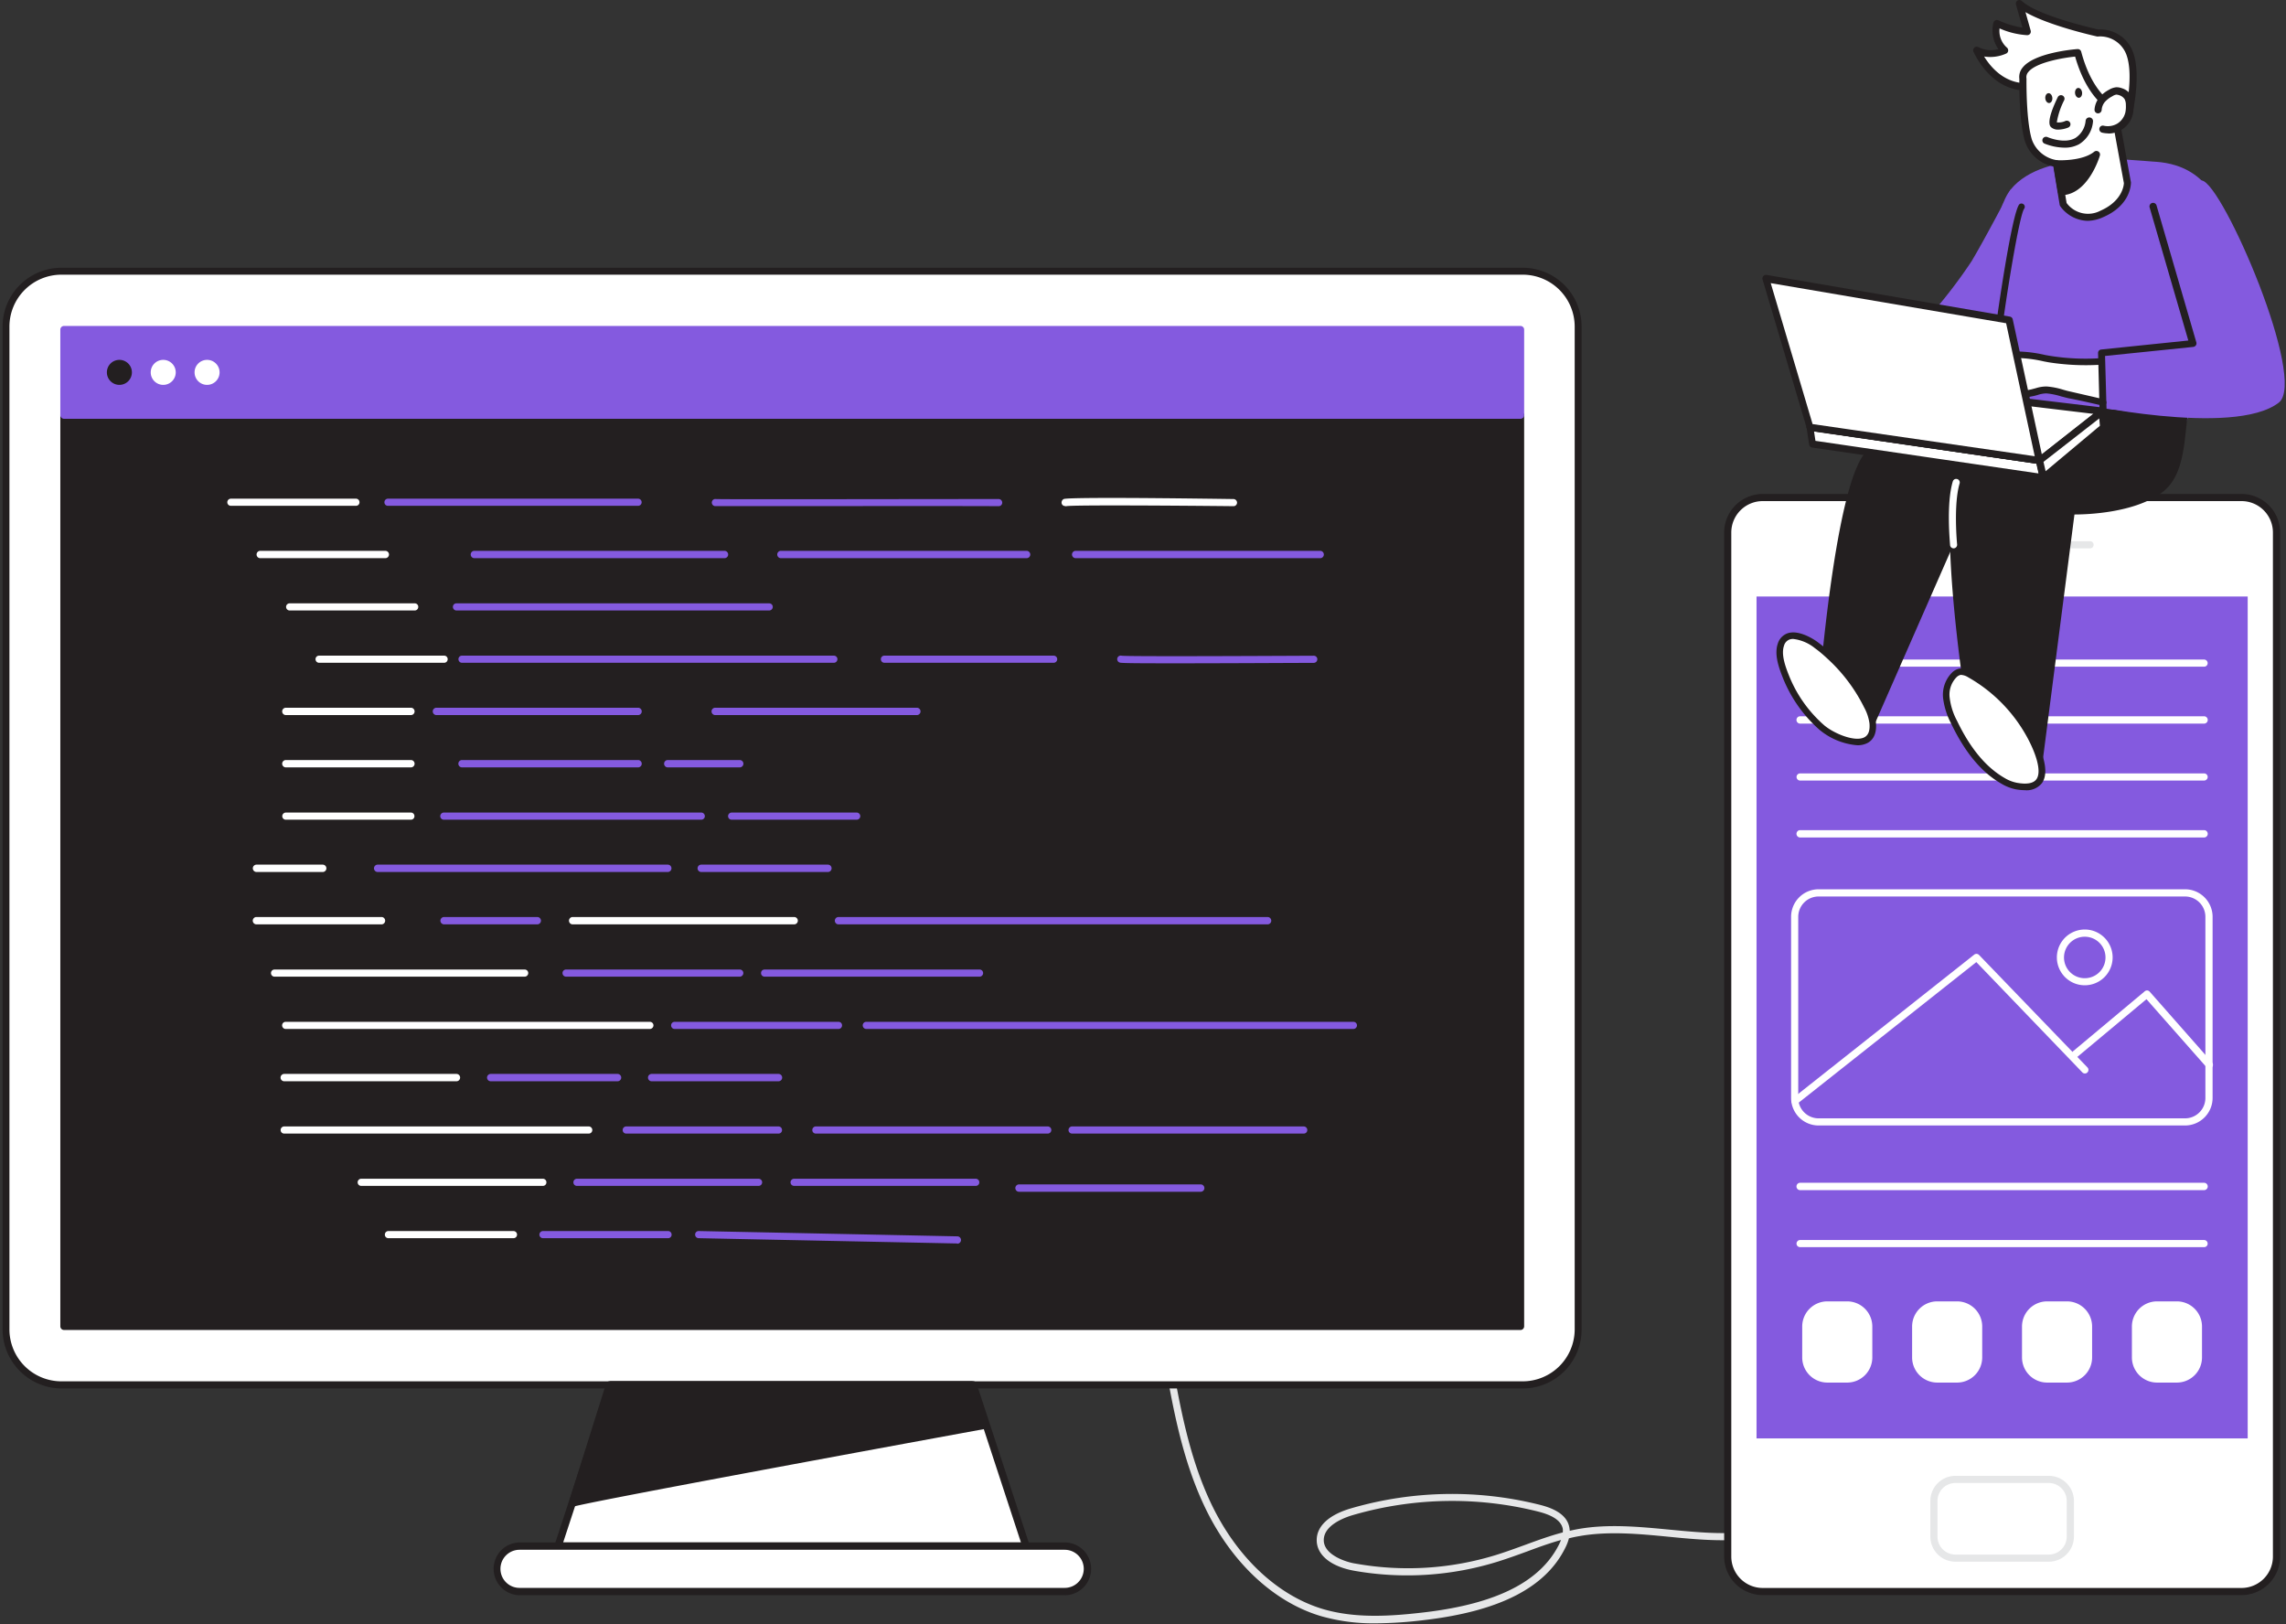 <svg width="404" height="287" fill="none" xmlns="http://www.w3.org/2000/svg"><rect width="100%" height="100%" fill="#333333" stroke="none"/><path d="M243.036 286.885a33.79 33.79 0 01-9.672-1.3c-8.294-2.496-15.717-9.451-20.345-19.058-4.147-8.606-5.811-18.083-7.41-27.3a.614.614 0 01.285-.646.617.617 0 01.235-.082.613.613 0 01.47.102.63.63 0 01.258.405c1.586 9.1 3.224 18.486 7.293 26.936 4.485 9.295 11.622 15.99 19.578 18.395 5.785 1.729 12.09 1.3 18.044.598 12.753-1.508 20.527-5.46 23.79-12.064.117-.26.234-.494.312-.715-2.041.572-4.056 1.3-6.032 2.041-1.638.598-3.328 1.209-5.018 1.742a53.9 53.9 0 01-25.441 1.664c-4.095-.728-6.591-2.704-6.682-5.278-.091-2.574 2.132-4.628 6.097-5.772a63.769 63.769 0 0133.345-.611c3.12.78 4.836 2.08 5.2 3.965.039.206.065.415.078.624.494-.117.988-.221 1.495-.312 5.278-.936 10.79-.403 16.12.104 7.566.728 14.716 1.417 21.164-1.755a.635.635 0 01.845.299.618.618 0 01.035.483.634.634 0 01-.321.362c-6.773 3.315-14.43 2.6-21.84 1.872-5.2-.507-10.673-1.027-15.782-.117-.624.104-1.3.247-1.859.39a8.403 8.403 0 01-.637 1.664c-3.458 7.02-11.57 11.193-24.765 12.766a74.656 74.656 0 01-8.84.598zm13.559-21.632a62.682 62.682 0 00-17.446 2.483c-1.586.455-5.278 1.833-5.2 4.524.078 2.691 4.329 3.9 5.629 4.069a52.742 52.742 0 0024.843-1.534c1.664-.52 3.341-1.131 4.953-1.716 2.223-.819 4.485-1.651 6.812-2.262.027-.22.027-.443 0-.663-.299-1.378-1.716-2.353-4.329-3.016a62.422 62.422 0 00-15.262-1.885z" fill="#E6E7E8"/><path d="M396.137 87.933H311.52a6.188 6.188 0 00-6.188 6.188v180.96a6.188 6.188 0 006.188 6.188h84.617a6.188 6.188 0 006.188-6.188V94.121a6.188 6.188 0 00-6.188-6.188z" fill="#fff"/><path d="M396.137 281.893H311.52a6.826 6.826 0 01-6.812-6.812V94.108a6.822 6.822 0 016.812-6.812h84.617a6.823 6.823 0 016.825 6.812V275.08a6.82 6.82 0 01-2.004 4.817 6.82 6.82 0 01-4.821 1.995zM311.52 88.557a5.551 5.551 0 00-5.551 5.55v180.974a5.551 5.551 0 005.551 5.551h84.617a5.551 5.551 0 005.551-5.551V94.108a5.551 5.551 0 00-5.551-5.551H311.52z" fill="#231F20"/><path d="M397.229 105.418h-86.801v148.785h86.801V105.418z" fill="#845ADF"/><path d="M362.09 261.444h-16.523a3.796 3.796 0 00-3.796 3.796v6.331c0 2.096 1.7 3.796 3.796 3.796h16.523c2.096 0 3.796-1.7 3.796-3.796v-6.331c0-2.097-1.7-3.796-3.796-3.796z" fill="#fff"/><path d="M362.077 275.991H345.58a4.436 4.436 0 01-4.433-4.433v-6.305a4.436 4.436 0 014.433-4.433h16.497a4.426 4.426 0 013.143 1.294 4.43 4.43 0 011.303 3.139v6.305a4.445 4.445 0 01-4.446 4.433zm-16.497-13.91a3.172 3.172 0 00-3.172 3.172v6.305a3.172 3.172 0 003.172 3.172h16.497a3.172 3.172 0 003.172-3.172v-6.305a3.172 3.172 0 00-3.172-3.172H345.58zM362.597 96.903h-24.7a.623.623 0 01-.637-.624.635.635 0 01.637-.637h24.7a.626.626 0 01.624.637.603.603 0 01-.179.445.611.611 0 01-.445.179zM369.37 96.903h-3.315a.624.624 0 01-.624-.624.636.636 0 01.624-.637h3.315a.635.635 0 01.45 1.083.633.633 0 01-.45.178z" fill="#E6E7E8"/><path d="M386.205 198.901H321.4a4.862 4.862 0 01-4.862-4.862v-32.006a4.858 4.858 0 011.42-3.446 4.856 4.856 0 013.442-1.429h64.753a4.875 4.875 0 014.875 4.875v32.006a4.877 4.877 0 01-4.823 4.862zM321.4 158.432c-.955 0-1.871.379-2.546 1.055a3.597 3.597 0 00-1.055 2.546v32.006c0 .955.379 1.871 1.055 2.546a3.597 3.597 0 002.546 1.055h64.753c.955 0 1.871-.379 2.546-1.055a3.597 3.597 0 001.055-2.546v-32.006c0-.955-.379-1.871-1.055-2.546a3.597 3.597 0 00-2.546-1.055H321.4z" fill="#fff"/><path d="M317.214 195.222a.643.643 0 01-.59-.429.634.634 0 01.2-.702l32.084-25.389a.635.635 0 01.845.065l19.149 19.864a.637.637 0 01-.203 1.033.628.628 0 01-.681-.136l-18.746-19.5-31.642 25.038a.613.613 0 01-.416.156z" fill="#fff"/><path d="M390.443 188.852a.625.625 0 01-.468-.221l-10.634-12.051-12.155 10.153a.625.625 0 01-.884-.078.625.625 0 01.078-.884l12.623-10.556a.623.623 0 01.871 0l11.037 12.519a.635.635 0 01.184.442.633.633 0 01-.184.442.578.578 0 01-.468.234zM368.447 174.123a4.925 4.925 0 01-4.846-5.885 4.929 4.929 0 016.725-3.592 4.934 4.934 0 013.035 4.563 4.925 4.925 0 01-4.914 4.914zm0-8.58a3.661 3.661 0 00-3.396 2.254 3.661 3.661 0 00.786 4 3.671 3.671 0 003.997.8 3.661 3.661 0 002.266-3.388 3.665 3.665 0 00-3.653-3.666zM326.444 229.984h-3.497a4.446 4.446 0 00-4.446 4.446v5.46a4.447 4.447 0 004.446 4.446h3.497a4.447 4.447 0 004.446-4.446v-5.46a4.446 4.446 0 00-4.446-4.446zM345.866 229.984h-3.497a4.446 4.446 0 00-4.446 4.446v5.46a4.447 4.447 0 004.446 4.446h3.497a4.447 4.447 0 004.446-4.446v-5.46a4.446 4.446 0 00-4.446-4.446zM365.288 229.984h-3.497a4.446 4.446 0 00-4.446 4.446v5.46a4.447 4.447 0 004.446 4.446h3.497a4.447 4.447 0 004.446-4.446v-5.46a4.446 4.446 0 00-4.446-4.446zM384.71 229.984h-3.497a4.446 4.446 0 00-4.446 4.446v5.46a4.447 4.447 0 004.446 4.446h3.497a4.447 4.447 0 004.446-4.446v-5.46a4.446 4.446 0 00-4.446-4.446zM389.52 117.82h-71.383a.625.625 0 01-.45-1.074.633.633 0 01.45-.187h71.383c.169 0 .331.067.45.187a.633.633 0 010 .896.625.625 0 01-.45.178zM389.52 127.882h-71.383a.655.655 0 01-.46-.19.655.655 0 010-.92.65.65 0 01.46-.19h71.383a.65.65 0 110 1.3zM389.52 137.944h-71.383a.633.633 0 01-.45-.187.633.633 0 010-.896.625.625 0 01.45-.178h71.383a.625.625 0 01.45 1.074.633.633 0 01-.45.187zM389.52 148.006h-71.383a.655.655 0 01-.46-.19.655.655 0 010-.92.65.65 0 01.46-.19h71.383a.65.65 0 110 1.3zM389.52 210.328h-71.383a.655.655 0 01-.46-.19.655.655 0 010-.92.65.65 0 01.46-.19h71.383a.65.65 0 110 1.3zM389.52 220.403h-71.383a.625.625 0 01-.45-1.075.636.636 0 01.45-.186h71.383a.636.636 0 01.588.879.63.63 0 01-.345.338.612.612 0 01-.243.044zM376.221 20.008s1.599-6.812.117-10.686a5.574 5.574 0 00-5.538-3.497s-10.764-2.392-13.871-5.2l1.404 4.966a14.3 14.3 0 01-5.382-1.47 4.907 4.907 0 001.391 4.785 5.747 5.747 0 01-4.966 0s2.951 7.24 9.815 6.5c4.472-.663 12.389 6.097 17.03 4.602z" fill="#fff"/><path d="M374.7 20.866c-2.457 0-5.33-1.3-8.138-2.6s-5.447-2.6-7.332-2.327c-7.267.845-10.4-6.747-10.478-6.825a.638.638 0 01.91-.78 4.693 4.693 0 003.51.338 5.693 5.693 0 01-.871-4.68.581.581 0 01.338-.403.687.687 0 01.533 0 16.516 16.516 0 004.264 1.3L356.279.807a.65.65 0 01.273-.715.624.624 0 01.754.078c2.808 2.6 12.467 4.797 13.507 5.044a6.123 6.123 0 016.11 3.9c1.547 4.004 0 10.764-.091 11.05a.602.602 0 01-.403.455 5.457 5.457 0 01-1.729.247zM359.672 14.6c2.132 0 4.706 1.209 7.423 2.47 3.107 1.456 6.318 2.95 8.593 2.43.299-1.43 1.3-6.798.065-9.944a4.954 4.954 0 00-4.953-3.107h-.195c-.39-.091-8.489-1.898-12.649-4.303l.923 3.263a.652.652 0 01-.104.559.638.638 0 01-.507.247 14.016 14.016 0 01-4.888-1.196 3.893 3.893 0 001.3 3.393.665.665 0 01.221.559.61.61 0 01-.351.494 6.863 6.863 0 01-3.9.52c1.196 1.95 3.9 5.2 8.437 4.667.194-.03.389-.048.585-.052z" fill="#231F20"/><path d="M385.308 77.013s9.386-20.527 8.242-33.982c-1.144-13.455-9.958-14.3-13-14.47-3.042-.168-19.253-2.352-25.168 4.889-5.915 7.24-4.381 42.12-4.381 42.12l34.307 1.443z" fill="#845ADF"/><path d="M350.312 68.667a122.03 122.03 0 00-19.695 11.336c-5.486 3.718-8.593 42.965-8.593 42.965s1.131 6.305 8.424 5.317l19.201-43.719s6.851-16.068.663-15.9z" fill="#231F20"/><path d="M328.953 128.987a7.53 7.53 0 01-7.553-5.954.678.678 0 010-.156c.325-4.056 3.302-39.65 8.866-43.433a123.855 123.855 0 0119.825-11.362.429.429 0 01.221 0 2.797 2.797 0 012.509 1.196c2.431 3.575-2.054 14.3-2.6 15.6L331.02 128.61a.63.63 0 01-.494.364c-.524.04-1.049.044-1.573.013zm-6.253-6.084c.143.676 1.391 5.395 7.358 4.771l19.058-43.381c1.3-3.12 4.42-11.804 2.691-14.3a1.496 1.496 0 00-1.3-.65 127.51 127.51 0 00-19.5 11.206c-4.316 2.847-7.475 31.434-8.307 42.354z" fill="#231F20"/><path d="M386.075 72.697s-27.573.793-34.06-.156c0 0-.364.078-5.122 8.84s2.08 48.815 2.08 48.815 6.266 6.63 11.219 5.681l5.863-45.67s9.997.3 15.6-3.678c3.848-2.795 3.679-8.762 4.42-13.832z" fill="#231F20"/><path d="M359.178 136.605c-4.966 0-10.4-5.72-10.673-5.98a.58.58 0 01-.156-.325c-.286-1.638-6.825-40.3-2.015-49.218 4.81-8.918 5.2-9.1 5.551-9.1h.221c6.357.949 33.683.169 33.956.156a.614.614 0 01.628.451c.024.09.027.185.009.277-.13.936-.247 1.91-.351 2.886-.481 4.394-.975 8.93-4.381 11.375-4.94 3.536-13.104 3.796-15.353 3.796l-5.798 44.98a.64.64 0 01-.507.546 6.44 6.44 0 01-1.131.156zm-9.62-6.708c.871.884 5.954 5.798 10.062 5.421l5.811-45.188a.61.61 0 01.65-.546c.104 0 9.841.234 15.158-3.562 2.938-2.12 3.406-6.37 3.9-10.491.078-.728.156-1.47.247-2.184-4.446.117-26.611.663-33.059-.143-.377.546-1.534 2.379-4.849 8.476-4.472 8.177 1.573 45.188 2.08 48.217z" fill="#231F20"/><path d="M355.369 33.45s-4.368 8.41-6.942 12.727a89.918 89.918 0 01-8.177 10.517s-19.825 7.046-19.942 7.423c-.117.377 1.872 7.046 1.872 7.046s20.8-1.495 24.232-3.12c3.432-1.625 10.4-9.62 10.4-9.62l-1.443-24.973z" fill="#845ADF"/><path d="M363.442 28.939l1.183 7.176a5.328 5.328 0 006.838 1.69C376 35.803 376 32.37 376 32.37l-2.418-13.26s-4.186-1.625-6.357-9.79c0 0-10.4.794-9.685 4.68 0 0-.13 7.32.975 10.882a6.428 6.428 0 004.927 4.056z" fill="#fff"/><path d="M368.915 39.027a6.138 6.138 0 01-4.823-2.6.891.891 0 01-.091-.234l-1.118-6.773a6.658 6.658 0 01-4.992-4.368c-1.131-3.627-1.014-10.79-1.014-11.09a2.601 2.601 0 01.572-2.014c2.041-2.6 8.918-3.224 9.698-3.276a.637.637 0 01.663.468c2.041 7.683 5.941 9.347 5.98 9.36a.62.62 0 01.39.468l2.418 13.26c0 .273 0 4.017-4.875 6.136-.88.414-1.836.64-2.808.663zm-3.692-3.16a4.705 4.705 0 005.993 1.366c4.03-1.768 4.134-4.745 4.134-4.875l-2.353-12.818c-1.066-.56-4.342-2.808-6.266-9.542-2.262.234-6.955 1.04-8.294 2.756a1.363 1.363 0 00-.299 1.13c0 .196-.104 7.385.962 10.817a5.596 5.596 0 004.381 3.6l.26.079a.663.663 0 01.325.455l1.157 7.033z" fill="#231F20"/><path d="M370.8 19.37a3.16 3.16 0 01.754-1.82c.43-.458.936-.84 1.495-1.13.292-.185.62-.305.962-.351a1.94 1.94 0 01.715.13c.532.166.991.51 1.3.975.203.403.305.849.299 1.3a5.25 5.25 0 01-.104 1.495 3.767 3.767 0 01-1.703 2.366 3.9 3.9 0 01-2.873.455" fill="#fff"/><path d="M372.529 23.57a4.655 4.655 0 01-1.04-.13.637.637 0 01-.363-.99.612.612 0 01.416-.247.624.624 0 01.246.015c.82.185 1.681.05 2.405-.377a3.223 3.223 0 001.417-1.976c.086-.428.117-.865.091-1.3a2.214 2.214 0 00-.221-1.04 1.808 1.808 0 00-1.001-.715 2.067 2.067 0 00-.468-.091 1.774 1.774 0 00-.689.286 4.75 4.75 0 00-1.3.975 2.43 2.43 0 00-.598 1.456.649.649 0 01-.676.598.62.62 0 01-.557-.43.64.64 0 01-.028-.246 3.8 3.8 0 01.897-2.197 5.924 5.924 0 011.664-1.3 3.057 3.057 0 011.3-.442c.328 0 .654.056.962.169a2.95 2.95 0 011.677 1.3c.26.502.394 1.06.39 1.625a6.497 6.497 0 01-.117 1.664 4.448 4.448 0 01-4.316 3.419l-.091-.026z" fill="#231F20"/><path d="M364.222 17.447s-1.95 4.056-1.3 4.615c.65.559 2.275-.104 2.275-.104" fill="#fff"/><path d="M363.754 22.907a1.845 1.845 0 01-1.196-.364c-.273-.221-1.066-.871 1.105-5.37a.638.638 0 01.832-.298.632.632 0 01.328.36.623.623 0 01-.029.485 13.374 13.374 0 00-1.3 3.9 2.821 2.821 0 001.534-.247.65.65 0 01.832.338c.032.078.048.16.047.245a.622.622 0 01-.19.45.626.626 0 01-.208.137 5.002 5.002 0 01-1.755.364zM367.43 17.278c.343-.034.582-.45.533-.93-.048-.478-.366-.837-.709-.803-.343.035-.581.451-.533.93.049.478.366.838.709.803zM362.166 18.206c.344-.032.585-.447.54-.926-.045-.479-.36-.84-.703-.808-.344.032-.585.447-.54.925.046.48.36.841.703.809z" fill="#231F20"/><path d="M364.794 26.092a9.786 9.786 0 01-3.471-.715.619.619 0 01-.38-.591.627.627 0 01.055-.241.652.652 0 01.832-.325s2.951 1.3 4.94.169a4.016 4.016 0 001.82-3.081.658.658 0 111.3.208 5.2 5.2 0 01-2.47 3.978 5.2 5.2 0 01-2.626.598zM363.442 28.939s4.628.286 7.02-1.651c0 0-1.924 6.5-6.201 6.5l-.819-4.85z" fill="#231F20"/><path d="M364.3 34.503a.614.614 0 01-.611-.533l-.819-4.914a.612.612 0 01.156-.533.629.629 0 01.507-.208s4.42.247 6.578-1.508a.637.637 0 011.001.676c-.078.273-2.093 6.942-6.799 7.02h-.013zm0-4.901l.598 3.588c2.21-.377 3.679-2.795 4.446-4.46a14.468 14.468 0 01-5.161.859l.117.013z" fill="#231F20"/><path d="M389.156 31.903c3.705.65 18.694 35.308 13.559 39.26-8.008 6.175-35.88 0-35.88 0l2.275-10.751s17.914.507 18.2-3.172c.286-3.68-10.4-20.71-9.022-23.257 1.378-2.548 10.868-2.08 10.868-2.08z" fill="#845ADF"/><path d="M371.034 63.896c-2.975.19-5.962.045-8.905-.43a27.172 27.172 0 00-6.656-.766c-2.954.14-5.859.805-8.58 1.963a.662.662 0 00-.299.195c-.26.364.364.728.819.74a12.18 12.18 0 003.497-.441 33.312 33.312 0 00-7.917 4.212c-.286.195-.585.507-.455.819.13.312.702.26 1.066.09L350 67.355a16.174 16.174 0 00-4.55 2.769c-.182.169-.403.39-.338.637s.728.35 1.131.156a38.197 38.197 0 005.564-3.406l-3.9 3.042c0 .312.299.585.624.598.326-.02.64-.128.91-.312l4.407-2.6-2.743 1.924c-.442.299-.936.793-.715 1.3.221.507 1.092.39 1.664.143a32.997 32.997 0 017.046-2.158 11.787 11.787 0 012.6-.533 24.12 24.12 0 014.017.884c2.002.442 3.991.897 5.98 1.3" fill="#fff"/><path d="M351.027 72.437c-.19.004-.38-.027-.559-.091a1.145 1.145 0 01-.663-.624 1.037 1.037 0 01-.091-.403 2.21 2.21 0 01-1.222.403 1.293 1.293 0 01-1.105-.741c-.273.156-.559.299-.845.442a1.716 1.716 0 01-1.43.104.946.946 0 01-.52-.663.985.985 0 010-.39l-.702.325c-.4.21-.866.257-1.3.13a.936.936 0 01-.546-.52c-.117-.247-.26-.884.637-1.521a34.15 34.15 0 014.524-2.756 1.537 1.537 0 01-1.131-.715.884.884 0 01.078-.91c.138-.177.322-.313.533-.39a25.408 25.408 0 018.788-2.002 23.546 23.546 0 015.967.624l.819.143c2.904.468 5.852.611 8.788.429a.585.585 0 01.585.559.599.599 0 01-.559.598 42.162 42.162 0 01-9.035-.442l-.832-.156a23.314 23.314 0 00-5.694-.611A24.868 24.868 0 00347.543 65a10.88 10.88 0 003.224-.416.574.574 0 11.364 1.092 33.232 33.232 0 00-7.631 4.004l4.771-2.184c.494-.247.988-.481 1.495-.676a.574.574 0 01.455 1.053l-1.443.663a15.786 15.786 0 00-2.73 1.807 36.089 36.089 0 005.421-3.341.566.566 0 01.427-.11.578.578 0 01.379.227.582.582 0 01.116.425.574.574 0 01-.22.38l-3.146 2.393h.078l4.407-2.6a.585.585 0 01.624.975l-2.756 1.924c-.442.312-.533.546-.52.572a1.3 1.3 0 00.91-.156 33.812 33.812 0 017.189-2.21l.832-.221a6.21 6.21 0 011.911-.3c.994.079 1.975.27 2.925.573.416.117.819.234 1.209.312l5.98 1.378a.576.576 0 01.429.689.57.57 0 01-.689.429c-1.989-.455-3.978-.923-5.98-1.3-.403-.091-.819-.208-1.3-.325a12.31 12.31 0 00-2.6-.533 4.992 4.992 0 00-1.586.286c-.299.078-.598.169-.91.22a33.07 33.07 0 00-6.942 2.172 3.16 3.16 0 01-1.209.234z" fill="#231F20"/><path d="M357.293 36.492c-.988 1-3.471 16.757-4.381 24.193l4.381-24.193z" fill="#fff"/><path d="M352.912 61.27h-.078a.57.57 0 01-.494-.637c.559-4.628 3.237-23.205 4.55-24.544a.585.585 0 01.832.806c-.845 1.157-3.237 15.678-4.238 23.88a.587.587 0 01-.572.495z" fill="#231F20"/><path d="M319.905 75.518l.442 2.95 40.794 5.955-.689-3.042-40.547-5.863z" fill="#fff"/><path d="M361.141 85.06h-.091l-40.794-5.967a.637.637 0 01-.533-.533l-.442-2.951a.61.61 0 01.422-.697.69.69 0 01.293-.031l40.547 5.876a.626.626 0 01.52.48l.637 3.056a.58.58 0 01-.143.559.625.625 0 01-.416.208zm-40.3-7.15l39.429 5.759-.39-1.73-39.286-5.68.247 1.65z" fill="#231F20"/><path d="M319.905 75.518s9.282-7.97 9.594-7.891c.312.078 42.029 5.07 42.029 5.07L360.4 81.38l-40.495-5.863z" fill="#fff"/><path d="M360.4 82.018l-40.586-5.915a.647.647 0 01-.521-.81.614.614 0 01.196-.295c9.542-8.19 9.75-8.125 10.153-8.034.624.104 27.729 3.354 41.964 5.057a.64.64 0 01.533.468.598.598 0 01-.221.663l-11.076 8.684a.621.621 0 01-.442.182zm-39-6.93l38.896 5.63 9.672-7.58c-12.558-1.507-37.518-4.497-40.3-4.861-.936.585-5.161 4.134-8.268 6.812z" fill="#231F20"/><path d="M361.141 84.423l10.647-8.905-.26-2.821-11.076 8.684.689 3.042z" fill="#fff"/><path d="M361.141 85.06a.52.52 0 01-.195 0 .597.597 0 01-.416-.455l-.689-3.042a.61.61 0 01.221-.637l11.076-8.723a.635.635 0 011.027.442l.247 2.82a.618.618 0 01-.221.547l-10.647 8.918a.661.661 0 01-.403.13zm0-3.432l.377 1.65 9.594-8.033-.117-1.3-9.854 7.683z" fill="#231F20"/><path d="M319.905 75.518l-7.839-26.273 43.004 7.332 5.382 24.804-40.547-5.863z" fill="#fff"/><path d="M360.4 82.018l-40.586-5.915a.626.626 0 01-.52-.455l-7.8-26.26a.644.644 0 01.135-.6.639.639 0 01.58-.206l42.991 7.37a.623.623 0 01.507.482l5.356 24.869a.597.597 0 01-.156.559.63.63 0 01-.507.156zm-40.066-7.072l39.26 5.68-5.057-23.503-41.6-7.085 7.397 24.908zM380.394 74.907h-.104l-8.697-1.495a.646.646 0 01-.533-.611l-.273-10.4a.612.612 0 01.572-.637l15.379-1.586L379.9 36.66a.635.635 0 011.222-.351l7.033 24.193a.612.612 0 01-.078.52.671.671 0 01-.455.286l-15.6 1.599.26 9.32 8.19 1.405a.653.653 0 01-.117 1.3l.039-.026z" fill="#231F20"/><path d="M323.337 115.961a27.918 27.918 0 00-2.249-1.872c-1.69-1.3-5.317-3.133-6.357-.143-.65 1.846.351 4.303 1.04 6.006a23.586 23.586 0 006.071 8.515c2.301 2.08 9.633 5.083 9.1-.715a8.537 8.537 0 00-.988-2.99 30.528 30.528 0 00-6.617-8.801z" fill="#fff"/><path d="M328.238 131.704a11.938 11.938 0 01-6.773-2.808 24.197 24.197 0 01-6.227-8.723c-.702-1.742-1.768-4.355-1.053-6.422a2.787 2.787 0 011.807-1.859c2.119-.637 4.914 1.3 5.447 1.742a29.032 29.032 0 012.288 1.898 30.979 30.979 0 016.76 8.97 9.109 9.109 0 011.04 3.198c.208 2.262-.728 3.237-1.56 3.64a3.755 3.755 0 01-1.729.364zm-11.336-18.785a1.98 1.98 0 00-.572.078 1.597 1.597 0 00-1.053 1.144c-.572 1.638.39 4.017 1.027 5.59a23 23 0 005.928 8.307c1.638 1.495 5.486 3.146 7.228 2.275.741-.377 1.04-1.196.923-2.509a8.19 8.19 0 00-.936-2.782 29.318 29.318 0 00-6.5-8.632c-.702-.65-1.443-1.3-2.197-1.833a7.436 7.436 0 00-3.848-1.638z" fill="#231F20"/><path d="M348.102 119.198a2.69 2.69 0 00-1.716-.481 2.168 2.168 0 00-1.014.559c-.524.54-.92 1.19-1.158 1.904a5.007 5.007 0 00-.22 2.217 12.09 12.09 0 001.365 4.251c1.989 4.134 4.68 8.138 8.671 10.4a7.522 7.522 0 002.314.897c7.098 1.3 4.16-5.746 2.418-8.931a27.537 27.537 0 00-10.66-10.816z" fill="#fff"/><path d="M357.865 139.647a9.525 9.525 0 01-1.625-.156 8.006 8.006 0 01-2.483-.962c-3.51-1.976-6.422-5.447-8.918-10.621a13.185 13.185 0 01-1.43-4.459 5.544 5.544 0 011.573-4.589 2.595 2.595 0 011.3-.702 3.196 3.196 0 012.093.533 28.335 28.335 0 0110.894 11.011c1.3 2.314 3.159 6.5 1.599 8.697a3.45 3.45 0 01-3.003 1.248zm-11.232-20.371h-.156c-.272.07-.519.214-.715.416a4.379 4.379 0 00-1.196 3.64 11.461 11.461 0 001.3 4.056c2.379 4.966 5.2 8.268 8.424 10.114a6.693 6.693 0 002.132.832c1.781.325 2.951.104 3.471-.624 1.014-1.417-.195-4.784-1.664-7.462a27.079 27.079 0 00-10.4-10.556 2.683 2.683 0 00-1.196-.416z" fill="#231F20"/><path d="M345.255 96.903a.625.625 0 01-.624-.572c0-.286-.715-7.267.481-11.245a.623.623 0 01.535-.45.631.631 0 01.674.8c-1.118 3.745-.455 10.713-.442 10.778a.636.636 0 01-.572.689h-.052zM269.114 47.906H10.856c-5.42 0-9.815 4.394-9.815 9.815v177.203c0 5.421 4.394 9.815 9.815 9.815h258.258c5.421 0 9.815-4.394 9.815-9.815V57.721c0-5.42-4.394-9.815-9.815-9.815z" fill="#fff"/><path d="M269.114 245.376H10.856a10.464 10.464 0 01-10.4-10.4V57.721a10.4 10.4 0 0110.4-10.4h258.258a10.4 10.4 0 0110.4 10.4v177.216a10.408 10.408 0 01-3.032 7.379 10.4 10.4 0 01-7.368 3.06zM10.856 48.543a9.191 9.191 0 00-9.19 9.178v177.216a9.193 9.193 0 009.19 9.178h258.258a9.195 9.195 0 009.178-9.178V57.721a9.187 9.187 0 00-9.178-9.178H10.856z" fill="#231F20"/><path d="M268.646 73.36H11.311V234.39h257.335V73.36z" fill="#231F20"/><path d="M268.646 235.041H11.311a.653.653 0 01-.65-.65V73.36a.65.65 0 01.65-.65h257.4a.652.652 0 01.65.65V234.39a.656.656 0 01-.213.484.644.644 0 01-.502.166zM12 233.741h256.1V74.01H12V233.74z" fill="#231F20"/><path d="M268.646 58.254H11.311V73.36h257.335V58.254z" fill="#845ADF"/><path d="M268.646 74.01H11.311a.65.65 0 01-.65-.65V58.254a.65.65 0 01.65-.65h257.4a.652.652 0 01.65.65V73.36a.653.653 0 01-.715.65zM12 72.71h256.1V58.904H12V72.71z" fill="#845ADF"/><path d="M62.908 89.389h-22.1a.623.623 0 01-.637-.624.637.637 0 01.637-.637h22.1a.626.626 0 01.624.637.61.61 0 01-.624.624z" fill="#fff"/><path d="M112.763 89.389h-44.2a.61.61 0 01-.624-.624.625.625 0 01.624-.637h44.2a.635.635 0 01.45 1.083.634.634 0 01-.45.178zM128.038 98.645h-44.2a.65.65 0 010-1.3h44.2a.652.652 0 01.46 1.11.652.652 0 01-.46.19z" fill="#845ADF"/><path d="M68.095 98.645h-22.1a.65.65 0 110-1.3h22.1a.65.65 0 010 1.3zM73.295 107.888h-22.1a.635.635 0 01-.45-1.083.616.616 0 01.45-.178h22.1a.603.603 0 01.445.179.611.611 0 01.179.445.628.628 0 01-.382.588.627.627 0 01-.242.049z" fill="#fff"/><path d="M135.929 107.888H80.666a.627.627 0 01-.624-.637.611.611 0 01.624-.624h55.263a.625.625 0 01.45 1.074.633.633 0 01-.45.187z" fill="#845ADF"/><path d="M78.482 117.131h-22.1a.636.636 0 01-.441-1.078.624.624 0 01.441-.183h22.1a.615.615 0 01.588.382.635.635 0 01-.588.879z" fill="#fff"/><path d="M147.356 117.131H81.654a.635.635 0 01-.45-1.083.616.616 0 01.45-.178h65.702a.625.625 0 01.45 1.074.633.633 0 01-.45.187z" fill="#845ADF"/><path d="M72.619 126.374h-22.1a.653.653 0 01-.65-.65.652.652 0 01.65-.65h22.1a.65.65 0 110 1.3z" fill="#fff"/><path d="M112.763 126.374H77.13a.653.653 0 01-.65-.65.652.652 0 01.65-.65h35.633a.65.65 0 110 1.3zM162.007 126.374H126.4a.65.65 0 010-1.3h35.633a.65.65 0 110 1.3h-.026z" fill="#845ADF"/><path d="M72.619 135.617h-22.1a.653.653 0 01-.65-.65.652.652 0 01.65-.65h22.1a.65.65 0 110 1.3z" fill="#fff"/><path d="M112.763 135.617H81.654a.653.653 0 01-.65-.65.652.652 0 01.65-.65h31.109a.65.65 0 110 1.3zM130.729 135.617h-12.714a.65.65 0 010-1.3h12.714a.65.65 0 110 1.3z" fill="#845ADF"/><path d="M72.619 144.86h-22.1a.616.616 0 01-.588-.382.64.64 0 01.588-.879h22.1a.625.625 0 01.624.637.617.617 0 01-.179.445.62.62 0 01-.445.179z" fill="#fff"/><path d="M123.93 144.86h-45.5a.624.624 0 01-.624-.624.637.637 0 01.624-.637h45.5a.636.636 0 01.588.879.63.63 0 01-.345.338.612.612 0 01-.243.044zM151.412 144.86h-22.1a.625.625 0 01-.45-1.075.636.636 0 01.45-.186h22.1a.635.635 0 01.441 1.078.623.623 0 01-.441.183z" fill="#845ADF"/><path d="M57.032 154.103h-11.7a.653.653 0 01-.65-.65.652.652 0 01.65-.65h11.7a.65.65 0 110 1.3z" fill="#fff"/><path d="M118.015 154.103H66.743a.653.653 0 01-.65-.65.652.652 0 01.65-.65h51.272a.65.65 0 110 1.3z" fill="#845ADF"/><path d="M67.419 163.359h-22.1a.654.654 0 01-.65-.65.652.652 0 01.65-.65h22.1a.65.65 0 110 1.3zM92.717 172.602h-44.2a.628.628 0 01-.58-.394.626.626 0 01-.044-.243.613.613 0 01.624-.624h44.2a.612.612 0 01.45.178.628.628 0 010 .896.635.635 0 01-.45.187z" fill="#fff"/><path d="M130.729 172.602h-30.693a.627.627 0 01-.624-.637.615.615 0 01.383-.58.603.603 0 01.241-.044h30.693a.625.625 0 01.45 1.074.633.633 0 01-.45.187zM173.122 172.602h-37.999a.63.63 0 01-.58-.394.616.616 0 01-.044-.243.606.606 0 01.383-.58.606.606 0 01.241-.044h37.999a.625.625 0 01.624.624.635.635 0 01-.624.637z" fill="#845ADF"/><path d="M114.843 181.845h-64.35a.635.635 0 01-.45-1.083.616.616 0 01.45-.178h64.35a.625.625 0 01.45 1.074.633.633 0 01-.45.187z" fill="#fff"/><path d="M148.188 181.845h-28.951a.633.633 0 01-.45-.187.633.633 0 010-.896.625.625 0 01.45-.178h28.951a.606.606 0 01.58.383.603.603 0 01.044.241.616.616 0 01-.178.45.63.63 0 01-.446.187zM239.175 181.845h-86.086a.635.635 0 01-.441-1.078.623.623 0 01.441-.183h86.086a.625.625 0 01.45 1.074.633.633 0 01-.45.187z" fill="#845ADF"/><path d="M80.666 191.088H50.233a.653.653 0 01-.65-.65.652.652 0 01.65-.65h30.433a.65.65 0 110 1.3z" fill="#fff"/><path d="M109.136 191.088H86.724a.653.653 0 01-.65-.65.652.652 0 01.65-.65h22.412a.65.65 0 110 1.3zM137.58 191.088h-22.412a.65.65 0 010-1.3h22.412a.65.65 0 110 1.3z" fill="#845ADF"/><path d="M104.04 200.331H50.233a.615.615 0 01-.588-.382.635.635 0 01.588-.879h53.807c.169 0 .331.067.45.187a.633.633 0 010 .896.625.625 0 01-.45.178z" fill="#fff"/><path d="M137.58 200.331h-26.91a.606.606 0 01-.58-.383.606.606 0 01-.044-.241.625.625 0 01.624-.637h26.91a.63.63 0 01.58.394c.031.077.046.16.044.243a.606.606 0 01-.383.58.606.606 0 01-.241.044zM185.16 200.331h-40.976a.606.606 0 01-.58-.383.606.606 0 01-.044-.241.625.625 0 01.624-.637h40.976a.64.64 0 01.45.187.622.622 0 01.187.45.63.63 0 01-.394.58.612.612 0 01-.243.044zM230.4 200.331h-40.924a.625.625 0 01-.45-1.074.633.633 0 01.45-.187H230.4c.169 0 .331.067.45.187a.633.633 0 010 .896.625.625 0 01-.45.178z" fill="#845ADF"/><path d="M95.941 209.574H63.844a.612.612 0 01-.45-.178.628.628 0 010-.896.627.627 0 01.45-.187h32.097a.625.625 0 01.624.637.613.613 0 01-.624.624z" fill="#fff"/><path d="M134.057 209.574H101.96a.606.606 0 01-.58-.383.606.606 0 01-.044-.241.625.625 0 01.624-.637h32.097a.64.64 0 01.45.187.622.622 0 01.187.45.63.63 0 01-.394.58.612.612 0 01-.243.044zM172.446 209.574h-32.097a.625.625 0 01-.45-1.074.625.625 0 01.45-.187h32.097a.63.63 0 01.58.394c.031.077.046.16.044.243a.606.606 0 01-.383.58.606.606 0 01-.241.044zM212.2 210.614h-32.11a.65.65 0 010-1.3h32.11a.65.65 0 110 1.3z" fill="#845ADF"/><path d="M90.741 218.817h-22.1a.603.603 0 01-.445-.179.611.611 0 01-.179-.445.625.625 0 01.624-.637h22.1a.635.635 0 01.45 1.083.617.617 0 01-.45.178z" fill="#fff"/><path d="M118.067 218.817h-22.1a.616.616 0 01-.588-.382.635.635 0 01.588-.879h22.1a.63.63 0 01.58.394c.031.077.046.16.044.243a.606.606 0 01-.383.58.606.606 0 01-.241.044zM169.157 219.753l-45.682-.936a.63.63 0 01-.58-.394.616.616 0 01-.044-.243.613.613 0 01.65-.624l45.682.936a.65.65 0 110 1.3l-.026-.039zM186.2 117.131h-29.9a.63.63 0 01-.58-.394.616.616 0 01-.044-.243.603.603 0 01.179-.445.606.606 0 01.445-.179h29.9a.625.625 0 01.45 1.074.633.633 0 01-.45.187zM208.3 117.222c-5.85 0-10.192 0-10.4-.13a.617.617 0 01-.378-.297.63.63 0 01.239-.855.63.63 0 01.477-.057c1.144.143 20.878.065 33.93 0a.625.625 0 01.45 1.074.633.633 0 01-.45.187c-6.968.026-16.588.078-23.868.078zM181.429 98.645h-43.42a.652.652 0 01-.46-1.11.652.652 0 01.46-.19h43.42a.652.652 0 01.46 1.11.652.652 0 01-.46.19zM233.364 98.645H190.1a.652.652 0 01-.46-1.11.652.652 0 01.46-.19h43.212a.652.652 0 01.46 1.11.652.652 0 01-.46.19h.052zM140.7 89.44h-14.378a.635.635 0 01-.275-1.13.623.623 0 01.457-.117c1.105.078 33.163 0 49.985 0a.635.635 0 01.45 1.083.634.634 0 01-.45.178c-7.059-.04-23.647-.013-35.789-.013z" fill="#845ADF"/><path d="M188.202 89.428a.612.612 0 01-.546-.364.689.689 0 01.338-.871c.507-.247 10.608-.273 30.004 0a.648.648 0 01.624.637.628.628 0 01-.394.58.623.623 0 01-.243.044c-11.297-.117-28.47-.221-29.536 0a.442.442 0 01-.247-.026z" fill="#fff"/><path d="M146.316 154.103H123.93a.655.655 0 01-.46-.19.655.655 0 010-.92.65.65 0 01.46-.19h22.386a.65.65 0 110 1.3zM94.953 163.359H78.482a.653.653 0 01-.65-.65.652.652 0 01.65-.65h16.471a.65.65 0 110 1.3z" fill="#845ADF"/><path d="M140.349 163.359h-39.143a.655.655 0 01-.46-.19.655.655 0 010-.92.65.65 0 01.46-.19h39.143a.65.65 0 110 1.3z" fill="#fff"/><path d="M224.017 163.359h-75.829a.65.65 0 010-1.3h75.829a.65.65 0 110 1.3z" fill="#845ADF"/><path d="M21.1 68.017a2.21 2.21 0 100-4.42 2.21 2.21 0 000 4.42z" fill="#231F20"/><path d="M28.848 68.017a2.21 2.21 0 100-4.42 2.21 2.21 0 000 4.42zM36.596 68.017a2.21 2.21 0 100-4.42 2.21 2.21 0 000 4.42zM181.325 273.235H98.632l9.347-28.496h63.999l9.347 28.496z" fill="#fff"/><path d="M181.325 273.885H98.632a.644.644 0 01-.535-.258.634.634 0 01-.09-.587l9.348-28.496a.652.652 0 01.624-.455h63.999a.648.648 0 01.624.455l9.347 28.496a.641.641 0 01-.09.587.635.635 0 01-.534.258zm-81.796-1.3h80.899l-8.918-27.196h-63.063l-8.918 27.196z" fill="#231F20"/><path d="M188.15 273.235H91.807a4.014 4.014 0 00-4.017 4.01 4.014 4.014 0 004.017 4.011h96.343a4.014 4.014 0 004.017-4.011 4.014 4.014 0 00-4.017-4.01z" fill="#fff"/><path d="M188.163 281.919H91.807a4.668 4.668 0 010-9.334h96.356a4.667 4.667 0 010 9.334zm-96.356-8.034a3.369 3.369 0 00-2.38 5.748 3.369 3.369 0 002.38.986h96.356a3.37 3.37 0 003.367-3.367 3.37 3.37 0 00-3.367-3.367H91.807zM101.115 265.682c1.3-.702 72.93-13.78 72.93-13.78l-2.353-7.163h-63.999l-6.578 20.943z" fill="#231F20"/><path d="M101.102 266.332a.636.636 0 01-.598-.466.626.626 0 01.013-.366l6.578-20.943a.613.613 0 01.598-.442h63.999a.615.615 0 01.598.429l2.353 7.15a.664.664 0 01.021.266.665.665 0 01-.088.252.664.664 0 01-.427.301c-19.63 3.588-70.993 13.065-72.8 13.754a.706.706 0 01-.247.065zm7.098-20.956l-6.11 19.435c8.606-1.95 58.734-11.128 71.162-13.403l-1.976-6.032H108.2z" fill="#231F20"/></svg>